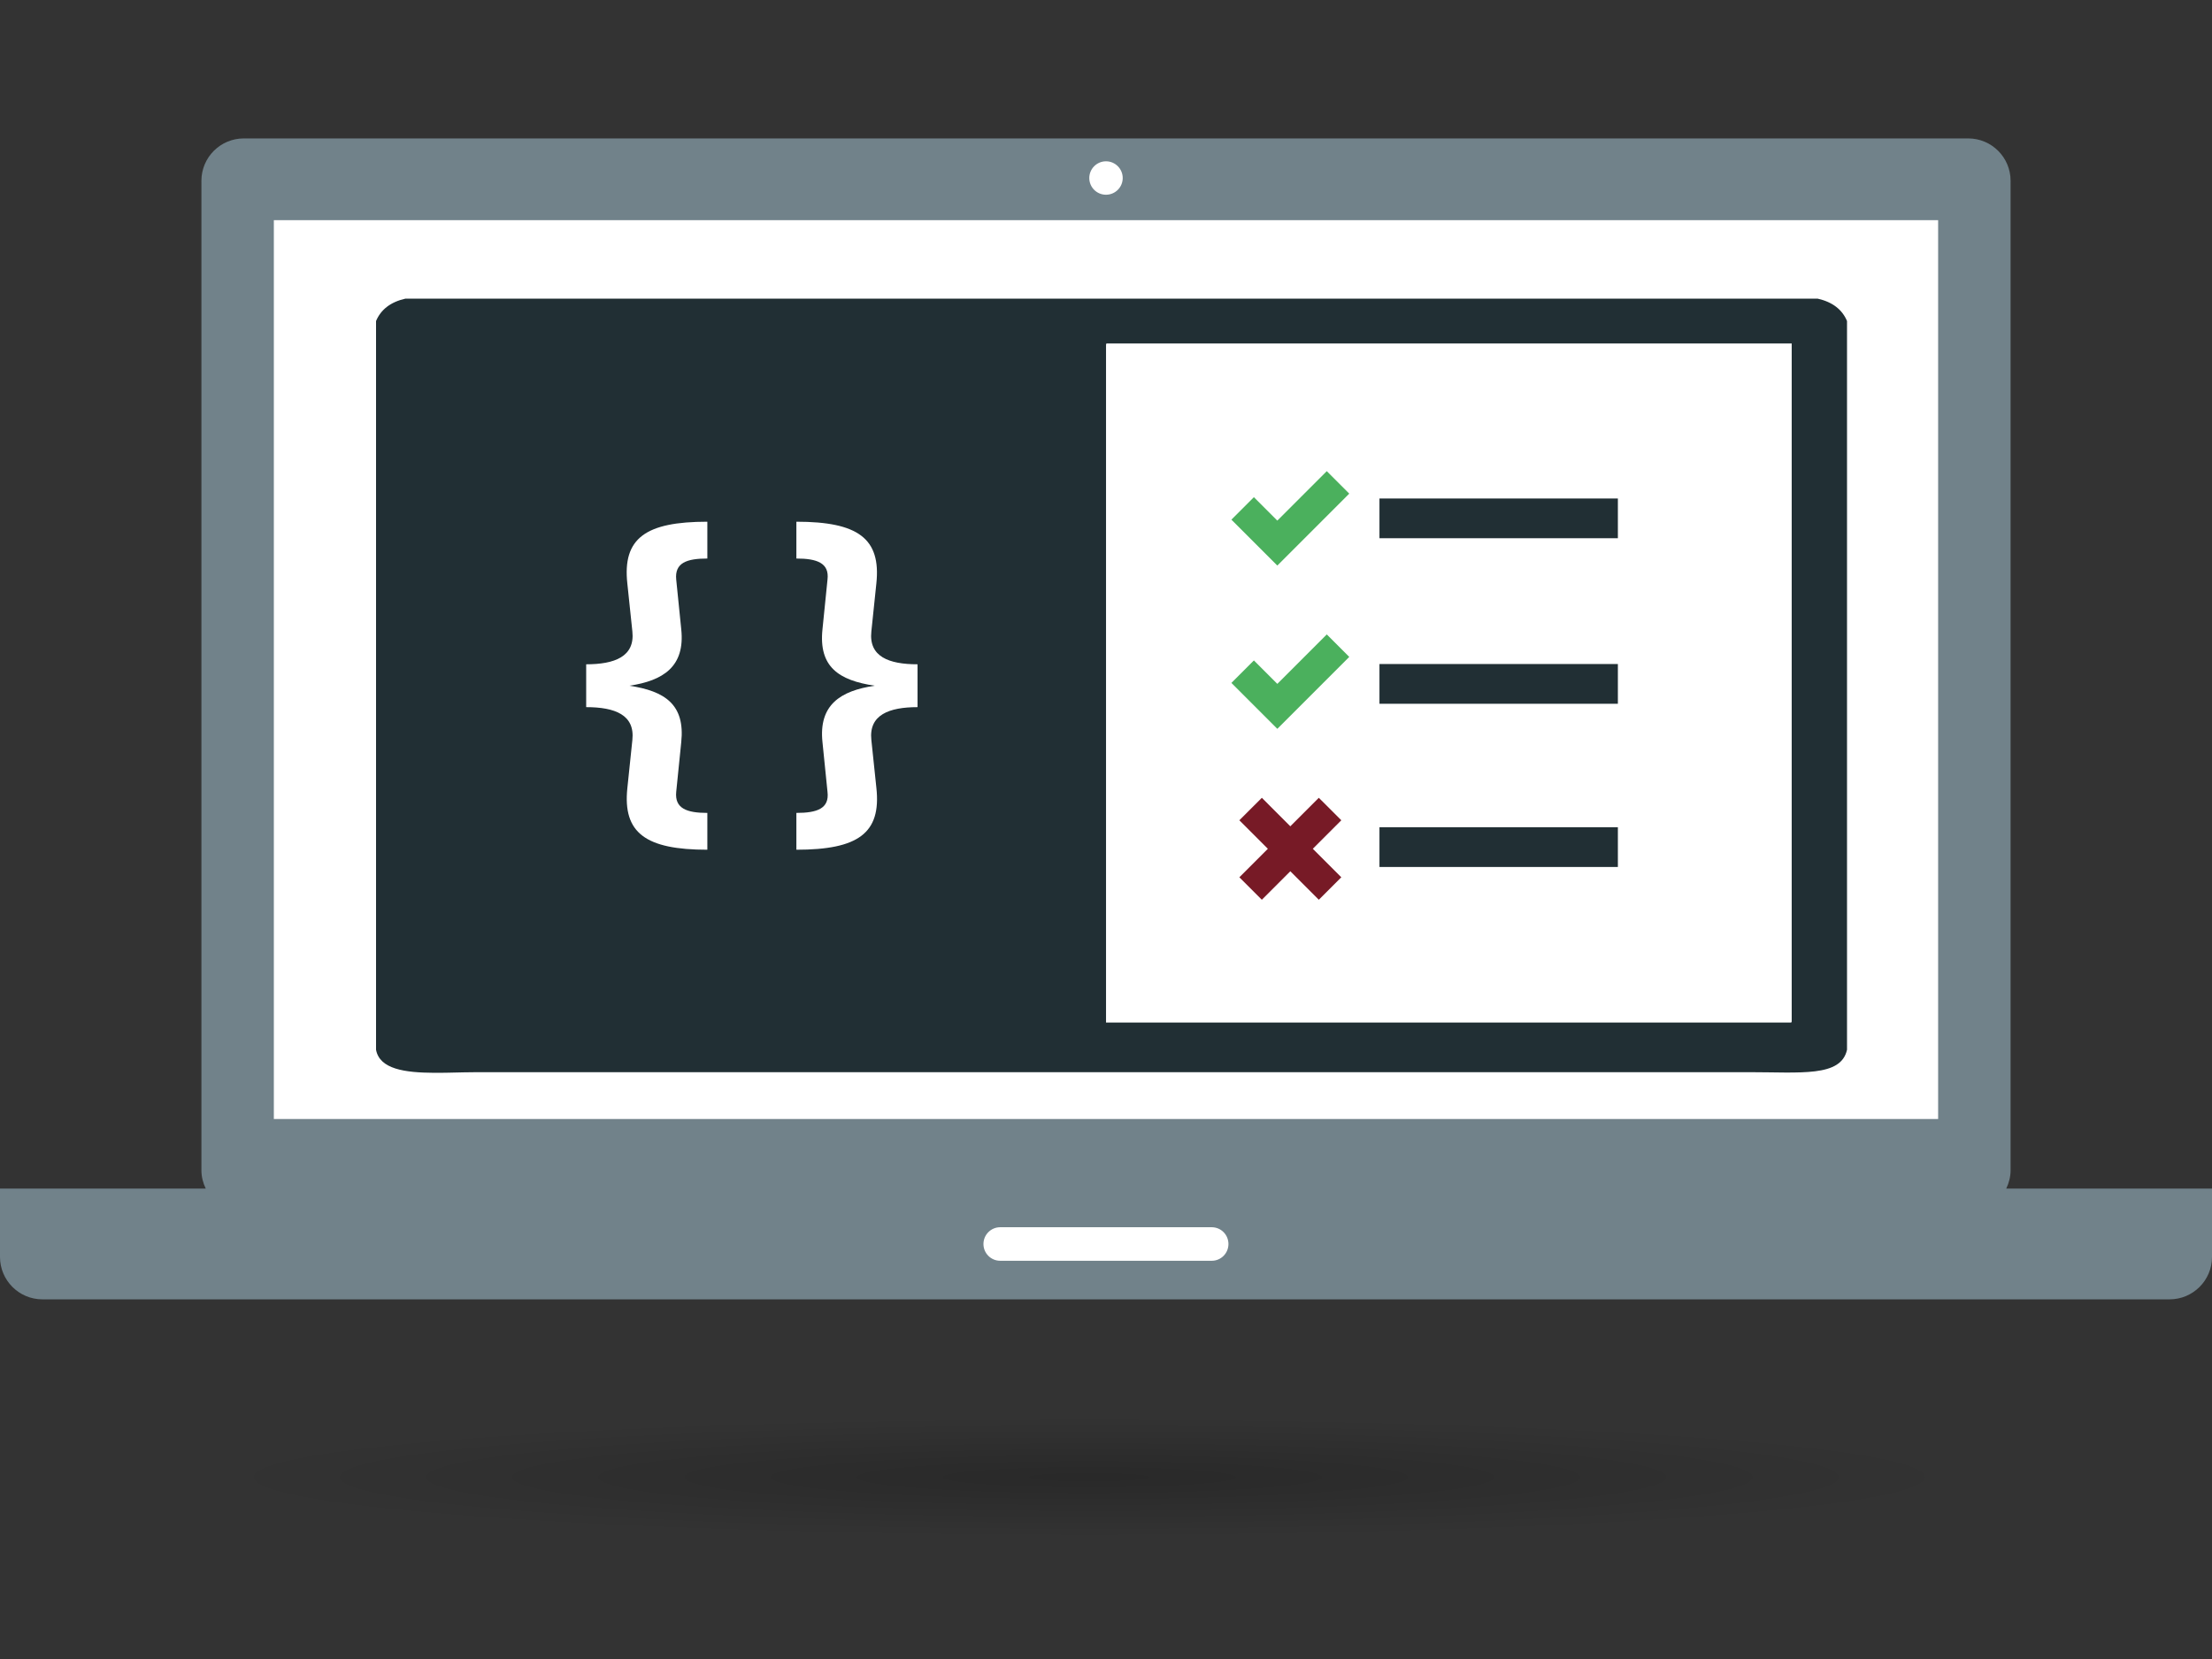 <?xml version="1.0" encoding="UTF-8"?>
<svg width="400px" height="300px" viewBox="0 0 400 300" version="1.1" xmlns="http://www.w3.org/2000/svg" xmlns:xlink="http://www.w3.org/1999/xlink">
    <rect x="0" y="0" width="400" height="300" fill="#333333" stroke="none"/>
    <title>sections/for-candidates</title>
    <defs>
        <radialGradient cx="50%" cy="50%" fx="50%" fy="50%" r="680.368%" gradientTransform="translate(0.5,0.5),scale(0.068,1),scale(1,0.069),translate(-0.5,-0.5)" id="radialGradient-1">
            <stop stop-color="#000000" offset="0%"></stop>
            <stop stop-color="#000000" stop-opacity="0" offset="100%"></stop>
        </radialGradient>
    </defs>
    <g id="sections/for-candidates" stroke="none" stroke-width="1" fill="none" fill-rule="evenodd">
        <path d="M362.796,214.929 C363.28,213.911 363.578,212.8 363.578,211.613 L363.578,32.698 C363.578,28.462 360.151,25.031 355.911,25.031 L44.089,25.031 C39.853,25.031 36.422,28.462 36.422,32.698 L36.422,211.613 C36.422,212.809 36.716,213.924 37.204,214.929 L0,214.929 L0,227.298 C0,231.524 3.431,234.964 7.667,234.964 L392.324,234.964 C396.56,234.964 400,231.538 400,227.298 L400,214.929 L362.796,214.929 L362.796,214.929 L362.796,214.929 Z" id="Shape" fill="#71828A"></path>
        <path d="M196.978,32.196 L196.978,32.196 C196.978,30.529 198.329,29.169 200,29.169 C201.667,29.169 203.022,30.524 203.022,32.191 L203.022,32.191 L203.022,32.191 C203.022,33.858 201.671,35.213 200,35.213 C198.329,35.213 196.978,33.867 196.978,32.196 L196.978,32.196 L196.978,32.196 L196.978,32.196 Z" id="Shape-path" fill="#FFFFFF"></path>
        <polygon id="Shape-path" fill="#FFFFFF" points="49.52 39.813 350.476 39.813 350.476 202.351 49.52 202.351 49.52 39.813"></polygon>
        <path d="M222.142,224.96 L222.142,224.96 C222.142,226.631 220.796,227.987 219.129,227.987 L180.862,227.987 C179.196,227.987 177.84,226.631 177.84,224.964 L177.84,224.96 L177.84,224.956 C177.84,223.28 179.196,221.924 180.862,221.924 L219.129,221.924 C220.8,221.929 222.142,223.28 222.142,224.96 L222.142,224.96 L222.142,224.96 L222.142,224.96 Z" id="Shape-path" fill="#FFFFFF"></path>
        <g id="Group-2" transform="translate(68, 54)">
            <path d="M260.68,0 C263.414,0.619 265.142,2.007 266,4.055 L266,4.055 L266,135.828 C264.899,140.812 257.621,139.883 248.267,139.883 L248.267,139.883 L18.398,139.883 C16.706,139.883 14.919,139.94 13.149,139.975 L12.486,139.986 C12.045,139.993 11.606,139.998 11.171,140 L10.521,139.999 C5.24,139.972 0.651,139.352 0,135.828 L0,135.828 L0,4.055 C0.86,2.007 2.586,0.619 5.32,0 L5.32,0 Z M255.996,8.11 L132.117,8.11 C131.986,8.141 131.995,8.415 132.005,8.689 L132.005,8.689 L132.005,130.909 L255.883,130.909 C255.971,130.866 256.014,130.748 255.996,130.523 L255.996,130.523 L255.996,8.11 Z" id="Combined-Shape" fill="#212F34"></path>
            <g id="Group" transform="translate(154.678, 31.2)">
                <polygon id="Combined-Shape" fill="#212F34" points="69.885 4.943 69.885 12.128 26.773 12.128 26.773 4.943"></polygon>
                <polygon id="Combined-Shape" fill="#212F34" points="69.885 34.877 69.885 42.064 26.773 42.064 26.773 34.877"></polygon>
                <polygon id="Combined-Shape" fill="#212F34" points="26.773 71.577 26.773 64.392 69.885 64.392 69.885 71.577"></polygon>
                <polyline id="Combined-Shape" fill="#4BB05D" points="4.066 4.704 8.301 8.943 17.244 3.55271368e-15 21.31 4.064 8.303 17.071 7.10542736e-14 8.77"></polyline>
                <polyline id="Combined-Shape" fill="#771A26" points="5.501 77.505 1.438 73.441 6.592 68.286 1.438 63.131 5.504 59.067 10.654 64.22 15.807 59.067 19.873 63.131 14.72 68.286 19.873 73.439 15.807 77.503 10.654 72.35"></polyline>
                <polyline id="Combined-Shape" fill="#4BB05D" points="17.247 29.523 21.31 33.588 8.303 46.596 7.10542736e-14 38.292 4.066 34.227 8.305 38.466"></polyline>
            </g>
            <path d="M59.91,47 L59.91,40.342 C48.774,40.342 44.537,43.308 45.445,51.54 L46.353,60.195 C46.837,64.734 43.145,66.126 38,66.126 L38,73.874 C43.205,73.874 46.837,75.266 46.353,79.805 L45.445,88.521 C44.597,96.632 48.774,99.658 59.91,99.658 L59.91,93 C56.218,93 53.979,92.213 54.282,89.187 L55.189,80.229 C55.916,73.389 52.224,70.968 45.808,70 C51.921,69.092 55.916,66.55 55.189,59.771 L54.282,50.813 C53.979,47.787 56.158,47 59.91,47 L59.91,47 Z M76.01,40.342 L76.01,47 C79.703,47 82.003,47.787 81.639,50.813 L80.732,59.771 C80.005,66.611 83.697,69.032 90.174,70 C84,70.908 80.005,73.45 80.732,80.229 L81.639,89.187 C82.003,92.213 79.763,93 76.01,93 L76.01,99.658 C87.147,99.658 91.384,96.692 90.476,88.46 L89.568,79.805 C89.084,75.266 92.776,73.874 97.921,73.874 L97.921,66.126 C92.716,66.126 89.084,64.734 89.568,60.195 L90.476,51.479 C91.324,43.368 87.147,40.342 76.01,40.342 L76.01,40.342 Z" id="{}" fill="#FFFFFF"></path>
        </g>
        <g id="shadows" transform="translate(24.978, 255)" fill="url(#radialGradient-1)" opacity="0.2">
            <ellipse id="Oval-3-Copy-3" cx="172" cy="12.114" rx="171.693" ry="11.661"></ellipse>
        </g>
    </g>
</svg>